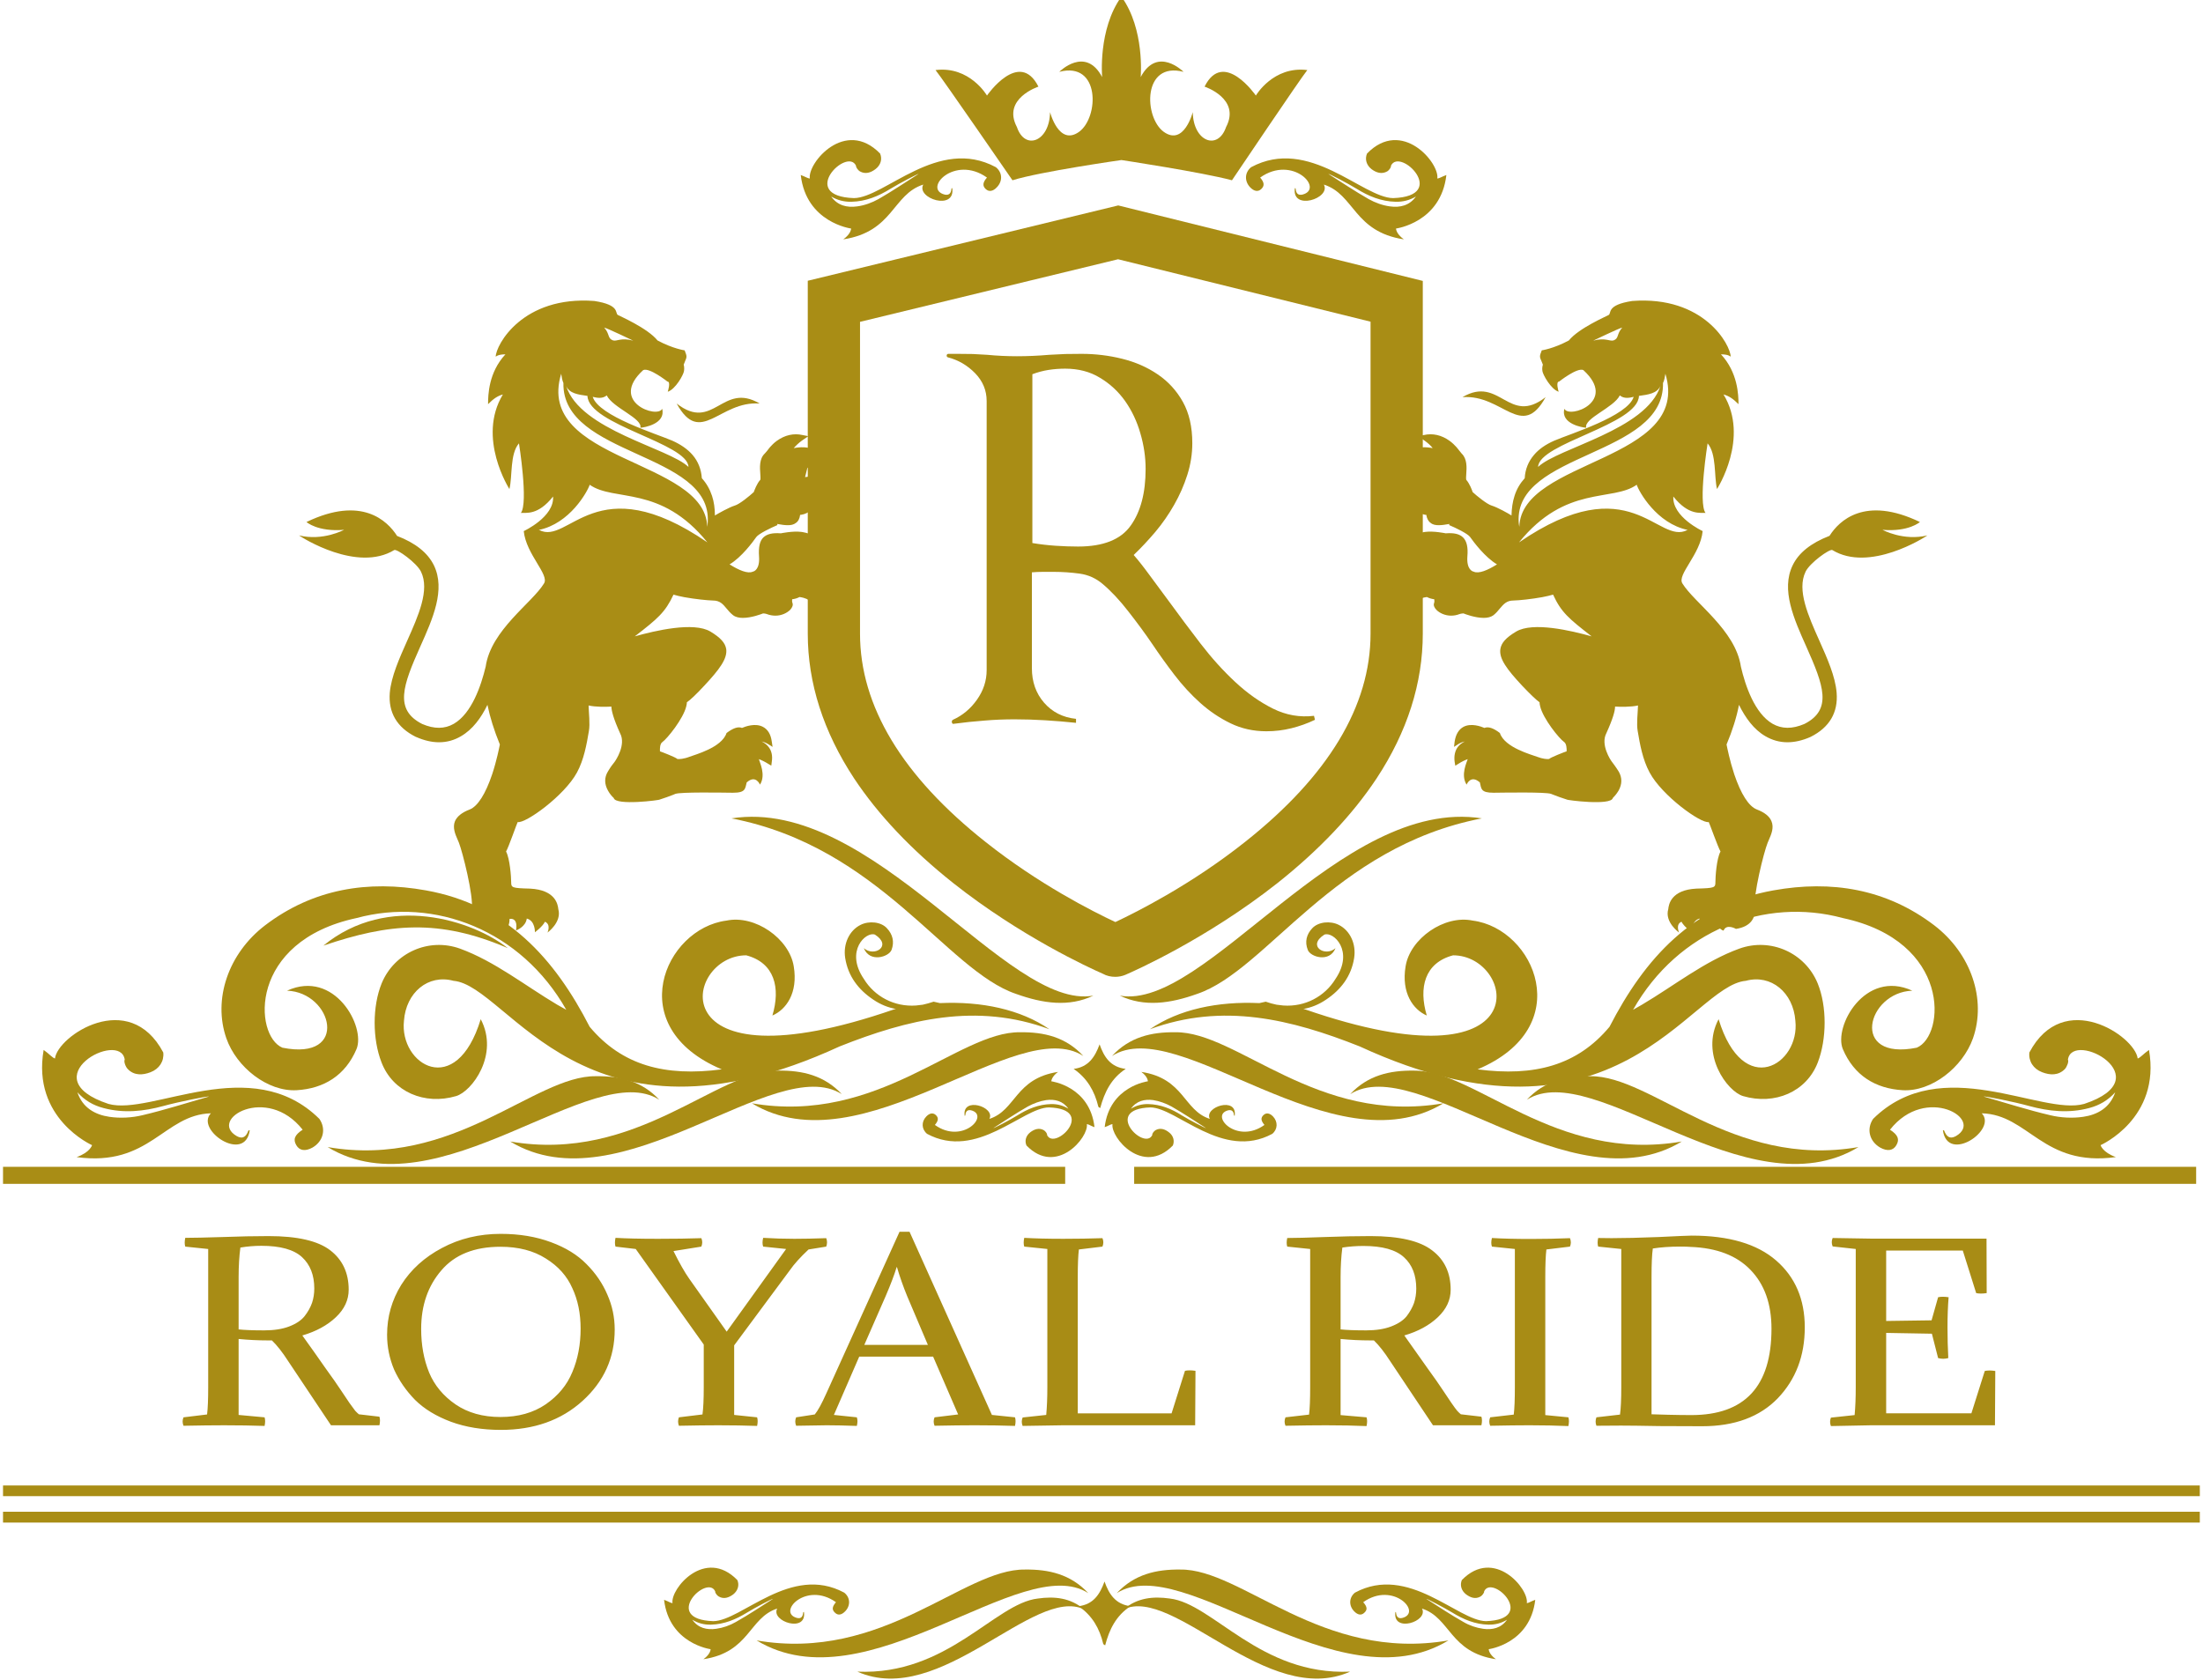 <svg version="1.2" xmlns="http://www.w3.org/2000/svg" viewBox="0 0 1383 1055" width="1383" height="1055">
	<title>vecteezy_royal-lion-heraldic-logo_14994963-ai</title>
	<style>
		.s0 { fill: #a98d15 } 
		.s1 { fill: #a88c15 } 
	</style>
	<g id="Layer 1">
		<g id="&lt;Group&gt;">
		</g>
		<g id="&lt;Group&gt;">
			<g id="&lt;Group&gt;">
				<g id="&lt;Group&gt;">
					<path id="&lt;Path&gt;" class="s0" d="m1166.7 720.3c-79.5 13.7-129.6-45-168.4-44.5-15.1-0.2-28.8 3-39.8 14.8 41.9-26.8 138.8 71.8 208.2 29.7z"/>
				</g>
				<g id="&lt;Group&gt;">
					<path id="&lt;Path&gt;" class="s0" d="m205.7 720.3c79.5 13.7 129.7-45 168.4-44.5 15.1-0.2 28.8 3 39.8 14.8-41.8-26.8-138.8 71.8-208.2 29.7z"/>
				</g>
				<g id="&lt;Group&gt;">
					<path id="&lt;Compound Path&gt;" fill-rule="evenodd" class="s0" d="m1186.5 709.4c5.1 3.3 6.1 6.1 4 9.7-2 3.5-5.7 4-10.2 1.5-6.7-3.9-8.7-11.6-4.4-18 42.8-42.3 105.5-1.8 132.5-9.4 49-16.2-7.4-46.8-10.2-27.8 0.7 1.1-0.6 4.5-1.9 5.9-4.1 4.2-9.4 3.9-14.3 2-5.5-2.1-8.6-6.9-8-12.4 21.4-40.5 66.3-10.3 68 3.8 1.9-0.7 3.3-2.7 7.1-5.4 7.5 43.1-30.4 59.8-30.4 59.8 0 0 1.2 4.5 9.6 7.5-45.9 6.3-54.6-26.7-84.2-27.5 10 10.3-21.5 31.8-24.4 10.6 0.3 0.1 0.8 0.1 0.8 0.3 1.4 3.6 3.5 5.6 7.4 3.4 18.1-10.5-18.9-32.6-41.4-4zm58.9-20.8c13.9 4 27.6 8.4 41.7 11.7 6.6 1.6 13.9 2 20.7 1 9-1.3 16.8-5.7 20.1-15.4-4.5 5-9.9 8.2-16.4 9.9-12.7 3.4-25.2 2.1-37.7-1.3-9.3-2.6-28.3-6.4-28.4-5.9z"/>
				</g>
				<g id="&lt;Group&gt;">
					<path id="&lt;Compound Path&gt;" fill-rule="evenodd" class="s0" d="m148.6 713.4c3.9 2.2 6 0.2 7.3-3.4 0.1-0.2 0.6-0.2 0.9-0.3-2.9 21.2-34.5-0.3-24.4-10.6-29.6 0.8-38.3 33.8-84.3 27.5 8.5-3 9.7-7.5 9.7-7.5 0 0-37.9-16.7-30.4-59.8 3.8 2.7 5.2 4.7 7.1 5.4 1.6-14.1 46.5-44.3 68-3.8 0.6 5.5-2.5 10.3-8 12.4-4.9 1.9-10.3 2.2-14.3-2-1.4-1.4-2.6-4.8-1.9-5.9-2.8-19-59.2 11.6-10.2 27.8 27 7.6 89.7-32.9 132.4 9.4 4.4 6.4 2.4 14.1-4.3 18-4.5 2.5-8.2 2-10.2-1.5-2.1-3.6-1.1-6.4 4-9.7-22.5-28.6-59.5-6.5-41.4 4zm-46-18.9c-12.4 3.4-24.9 4.7-37.6 1.3-6.6-1.7-11.9-4.9-16.4-9.9 3.2 9.7 11.1 14.1 20.1 15.4 6.7 1 14.1 0.6 20.7-1 14-3.3 27.8-7.7 41.7-11.7-0.1-0.5-19.1 3.3-28.5 5.9z"/>
				</g>
				<g id="&lt;Group&gt;">
					<g id="&lt;Group&gt;">
						<path id="&lt;Path&gt;" class="s0" d="m970.3 249.4c-15 27.3-26.9-1.9-52.2 0 23.5-13.9 29 18.1 52.2 0z"/>
					</g>
					<g id="&lt;Group&gt;">
						<path id="&lt;Path&gt;" class="s0" d="m424.8 253.4c15 27.3 26.8-1.9 52.1 0-23.5-13.9-28.9 18.1-52.1 0z"/>
					</g>
					<g id="&lt;Group&gt;">
						<g id="&lt;Group&gt;">
							<g id="&lt;Group&gt;">
								<g id="&lt;Group&gt;">
									<path id="&lt;Compound Path&gt;" fill-rule="evenodd" class="s0" d="m855.8 1006.1c2.6 2.9 2.7 4.8 0.7 6.6-1.8 1.8-4.1 1.5-6.4-0.9-3.4-3.5-3.3-8.6 0.5-11.7 33.6-18.1 64.5 17.7 82.3 17.9 32.7-1.1 3.9-29.8-1.2-18.7 0.2 0.8-1.2 2.6-2.2 3.2-3.3 1.9-6.4 0.7-9.1-1.3-3-2.3-4-5.8-2.7-9 20.3-20.8 42.3 5.6 40.8 14.5 1.2-0.1 2.5-1.1 5.3-2.1-3.2 27.6-29.2 31-29.2 31 0 0-0.1 3 4.5 6.3-29.1-4.4-28.5-26-46.4-31.8 4.3 8.1-18.7 15.5-16.7 2.1 0.1 0.1 0.4 0.2 0.4 0.4 0.2 2.4 1.2 4 3.9 3.4 12.9-3.3-5.7-23.3-24.5-9.9zm39.6-2.1c7.7 4.9 15.3 10 23.3 14.5 3.7 2.2 8.1 3.7 12.4 4.3 5.7 0.8 11.3-0.4 15-5.7-3.6 2.2-7.5 3.2-11.7 3.1-8.4-0.2-15.7-3.3-22.7-7.6-5.3-3.2-16.2-8.9-16.3-8.6z"/>
								</g>
								<g id="&lt;Group&gt;">
									<path id="&lt;Compound Path&gt;" fill-rule="evenodd" class="s0" d="m500.4 1016c2.7 0.6 3.6-1 3.8-3.4 0-0.2 0.3-0.3 0.5-0.4 2 13.4-21 6-16.8-2.1-17.8 5.8-17.2 27.4-46.3 31.8 4.6-3.3 4.5-6.3 4.5-6.3 0 0-26-3.4-29.2-31 2.8 1 4 2 5.3 2.1-1.5-8.9 20.4-35.3 40.7-14.5 1.4 3.2 0.3 6.7-2.6 9-2.7 2-5.9 3.2-9.1 1.3-1.1-0.6-2.4-2.4-2.2-3.2-5.1-11.1-34 17.6-1.2 18.7 17.8-0.2 48.7-36 82.2-17.9 3.9 3.1 4 8.2 0.6 11.7-2.3 2.4-4.6 2.7-6.4 0.9-2-1.8-1.9-3.7 0.6-6.6-18.8-13.4-37.3 6.6-24.4 9.9zm-31.4-3.4c-7 4.3-14.3 7.4-22.7 7.6-4.3 0.1-8.1-0.9-11.7-3.1 3.7 5.3 9.2 6.5 15 5.7 4.3-0.6 8.6-2.1 12.4-4.3 8-4.5 15.6-9.6 23.3-14.5-0.2-0.3-11.1 5.4-16.3 8.6z"/>
								</g>
								<g id="&lt;Group&gt;">
									<path id="&lt;Path&gt;" class="s0" d="m475 1030.1c79.5 13.7 129.7-45 168.4-44.5 15.1-0.2 28.8 3 39.8 14.8-41.8-26.8-138.8 71.8-208.2 29.7z"/>
								</g>
								<g id="&lt;Group&gt;">
									<path id="&lt;Path&gt;" class="s0" d="m909.3 1030.1c-79.5 13.7-129.6-45-168.3-44.5-15.1-0.2-28.9 3-39.9 14.8 41.9-26.8 138.8 71.8 208.2 29.7z"/>
								</g>
								<g id="&lt;Group&gt;">
									<path id="&lt;Path&gt;" class="s0" d="m709.7 1008.6c-9.1 6-13.3 14.6-15.9 24.6-0.4-0.3-1.1-0.6-1.2-0.9-2.3-9.7-6.9-17.8-15.5-23.7 9.3-1.1 13.4-7.5 16.3-15.5 2.8 8 6.9 14.3 16.3 15.5z"/>
								</g>
							</g>
							<g id="&lt;Group&gt;">
								<g id="&lt;Group&gt;">
									<path id="&lt;Path&gt;" class="s0" d="m1381 932.8v6.7h-1379.1v-6.7z"/>
								</g>
								<g id="&lt;Group&gt;">
									<path id="&lt;Path&gt;" class="s0" d="m1381 949.3v6.8h-1379.1v-6.8z"/>
								</g>
							</g>
							<g id="&lt;Group&gt;">
								<g id="&lt;Group&gt;">
									<g id="&lt;Group&gt;">
										<g id="&lt;Group&gt;">
											<path id="&lt;Path&gt;" class="s0" d="m590.1 629.9c-1.3-0.3-2.7-0.6-4-0.9-2.3 0.8-4.6 1.4-6.8 1.9q-2.1 0.2-4.2 0.5c-13.7 1-26.1-5.7-32.8-16.7-12-17.6 1.4-30 7-27.8 11.1 7.1-0.5 14.3-7 8.5 3.7 9.3 15.7 5.5 17.4 1.1 1.9-5.1 0.7-9.8-2.9-13.6-3.7-4.1-11.3-4.8-16.6-2.1-7 3.5-11 11.9-9.6 20.8 1.8 11.4 8.3 19.9 17.6 26.1 4.7 3.2 9.4 5 14.3 5.9q-0.6 0.1-1.1 0.2c-149.4 51.7-132.2-34-92.9-33.9 17.8 4.7 21.6 20.4 16.4 37.8 8.6-3.7 16.2-14.1 13.4-30.9-2.8-17.4-24.3-32.5-42.3-28.7-38.7 5-65.9 66.9-2.9 93.4-35.7 4.7-62.6-2.5-82.9-26.7-22-42.9-52.2-76.7-102.9-85.7-36.2-6.5-70.7-1-100.8 21.9-23.3 17.8-32.9 46.6-24.4 71 6.4 18.3 26 33.6 44.1 32.6 17.2-1 30.6-9.3 37.6-25.8 5.9-14.1-13.8-50.3-43.6-36.7 28.5 1 39.5 44.3-2.9 35.8-17.9-7.5-21.6-66.8 46.5-81.4 49-13.3 103.3 7.5 131.7 57.6q-2.8-1.6-5.7-3.2c-20.2-12-39.3-27.3-61-35.2-19.7-7.1-41.3 2.6-49.2 21.8-5.9 14.5-5.8 35-0.1 49.6 7.1 18.6 27.1 27 46.8 21.2 10-2.9 27.2-26.1 15.5-48.3-15.5 50.8-51.2 28.4-48.2 1 1.3-17.8 15.2-29.4 31.1-25.1 34.9 3 81.6 115.3 242.4 41.2 42.8-17 85.9-27.7 131.7-10.8-18.2-12.5-42.7-17.6-68.7-16.4z"/>
										</g>
										<g id="&lt;Group&gt;">
											<path id="&lt;Path&gt;" class="s0" d="m790.6 629.9c1.3-0.3 2.6-0.6 4-0.9 2.2 0.8 4.5 1.4 6.8 1.9q2.1 0.2 4.2 0.5c13.7 1 26.1-5.7 32.8-16.7 11.9-17.6-1.4-30-7-27.8-11.1 7.1 0.5 14.3 7 8.5-3.7 9.3-15.8 5.5-17.4 1.1-2-5.1-0.8-9.8 2.8-13.6 3.8-4.1 11.4-4.8 16.7-2.1 7 3.5 11 11.9 9.6 20.8-1.8 11.4-8.3 19.9-17.6 26.1-4.7 3.2-9.4 5-14.3 5.9q0.5 0.1 1 0.2c149.4 51.7 132.3-34 93-33.9-17.9 4.7-21.7 20.4-16.5 37.8-8.5-3.7-16.1-14.1-13.3-30.9 2.8-17.4 24.3-32.5 42.2-28.7 38.8 5 65.9 66.9 3 93.4 35.7 4.7 62.6-2.5 82.8-26.7 22.1-42.9 52.3-76.7 103-85.7 36.2-6.5 70.7-1 100.8 21.9 23.3 17.8 32.9 46.6 24.4 71-6.5 18.3-26 33.6-44.1 32.6-17.2-1-30.6-9.3-37.6-25.8-5.9-14.1 13.8-50.3 43.6-36.7-28.5 1-39.5 44.3 2.8 35.8 18-7.5 21.7-66.8-46.4-81.4-49-13.3-103.3 7.5-131.7 57.6q2.8-1.6 5.6-3.2c20.3-12 39.3-27.3 61.1-35.2 19.7-7.1 41.3 2.6 49.2 21.8 5.9 14.5 5.7 35 0.1 49.6-7.1 18.6-27.1 27-46.9 21.2-9.9-2.9-27.1-26.1-15.4-48.3 15.5 50.8 51.2 28.4 48.2 1-1.3-17.8-15.3-29.4-31.1-25.1-35 3-81.6 115.3-242.4 41.2-42.8-17-85.9-27.7-131.7-10.8 18.2-12.5 42.7-17.6 68.7-16.4z"/>
										</g>
										<g id="&lt;Group&gt;">
											<path id="&lt;Path&gt;" class="s0" d="m318.8 595.4c-21.8-17.4-75.1-34.9-115.8-1.6 41.2-14 72.7-17 115.8 1.6z"/>
										</g>
									</g>
								</g>
								<g id="&lt;Group&gt;">
									<path id="&lt;Path&gt;" class="s0" d="m472 692.8c79.5 13.7 129.6-45.1 168.3-44.6 15.1-0.2 28.8 3 39.8 14.9-41.8-26.9-138.7 71.7-208.1 29.7z"/>
								</g>
								<g id="&lt;Group&gt;">
									<path id="&lt;Path&gt;" class="s0" d="m906.2 692.8c-79.5 13.7-129.6-45.1-168.3-44.6-15.1-0.2-28.8 3-39.8 14.9 41.8-26.9 138.7 71.7 208.1 29.7z"/>
								</g>
								<g id="&lt;Group&gt;">
									<path id="&lt;Path&gt;" class="s0" d="m706.7 671.2c-9.1 6-13.3 14.6-16 24.6-0.4-0.3-1.1-0.5-1.2-0.9-2.3-9.6-6.9-17.8-15.5-23.7 9.3-1.1 13.4-7.5 16.3-15.4 2.8 8 6.9 14.3 16.4 15.4z"/>
								</g>
								<g id="&lt;Group&gt;">
									<path id="&lt;Compound Path&gt;" fill-rule="evenodd" class="s0" d="m609.6 697.2c-2.6-0.5-3.4 1-3.6 3.2 0 0.1-0.3 0.2-0.4 0.3-1.9-12.4 19.5-5.6 15.5 1.9 16.7-5.3 16.1-25.4 43.1-29.5-4.2 3.1-4.2 5.9-4.2 5.9 0 0 24.2 3.1 27.1 28.8-2.6-0.9-3.7-1.9-4.8-1.9 1.3 8.2-19.1 32.8-37.9 13.4-1.3-3-0.3-6.2 2.4-8.3 2.5-1.9 5.5-3 8.5-1.3 1 0.6 2.3 2.3 2 3 4.8 10.3 31.6-16.3 1.2-17.3-16.6 0.1-45.3 33.4-76.5 16.6-3.5-2.9-3.7-7.6-0.5-10.9 2.1-2.2 4.3-2.5 6-0.9 1.8 1.7 1.7 3.5-0.6 6.2 17.4 12.5 34.7-6.2 22.7-9.2zm29.1 3.2c6.5-4.1 13.3-6.9 21.1-7.1 4-0.1 7.6 0.9 10.9 2.9-3.4-4.9-8.6-6.1-13.9-5.4-4 0.6-8 2.1-11.5 4-7.4 4.2-14.5 9-21.7 13.6 0.2 0.2 10.3-5 15.1-8z"/>
								</g>
								<g id="&lt;Group&gt;">
									<path id="&lt;Compound Path&gt;" fill-rule="evenodd" class="s0" d="m793.8 706.4c-2.3-2.7-2.4-4.5-0.6-6.2 1.7-1.6 3.9-1.3 6 0.9 3.1 3.3 3 8-0.5 10.9-31.2 16.8-60-16.5-76.5-16.6-30.4 1-3.6 27.6 1.2 17.3-0.3-0.7 1-2.4 2-3 3-1.7 6-0.6 8.4 1.3 2.8 2.1 3.7 5.3 2.5 8.3-18.9 19.4-39.2-5.2-37.9-13.4-1.1 0-2.3 1-4.9 1.9 3-25.7 27.1-28.8 27.1-28.8 0 0 0.1-2.8-4.1-5.9 27 4.1 26.4 24.2 43 29.5-3.9-7.5 17.5-14.3 15.6-1.9-0.1-0.1-0.4-0.2-0.4-0.3-0.2-2.2-1.1-3.7-3.6-3.2-12 3 5.3 21.7 22.7 9.2zm-36.7 2c-7.2-4.6-14.3-9.4-21.7-13.6-3.5-1.9-7.5-3.4-11.5-4-5.3-0.7-10.5 0.5-13.9 5.4 3.3-2 6.9-3 10.9-2.9 7.7 0.2 14.6 3 21 7.1 4.9 3 15 8.2 15.2 8z"/>
								</g>
								<g id="&lt;Group&gt;">
									<g id="&lt;Group&gt;">
										<g id="&lt;Group&gt;">
											<path id="&lt;Compound Path&gt;" fill-rule="evenodd" class="s0" d="m700.1 613.4c-2.7 0-5.4-0.6-7.7-1.9-8.7-3.8-51.8-23.6-94-57-26.2-20.8-47.1-42.9-62.2-65.7-19.3-29.3-29.1-59.9-29.1-90.9v-221.6l194.9-47.3 191.2 47.4v221.5c0 31-9.7 61.6-29 90.9-15.1 22.8-36 44.9-62.2 65.7-44.6 35.2-90.1 55.3-95.2 57.5l-0.2 0.1q-3.1 1.3-6.5 1.3zm-160.2-411.3v195.8c0 45.4 26.5 89.4 78.8 130.8 33.5 26.6 67.4 43.7 81.5 50.3 14-6.6 47.9-23.7 81.4-50.3 52.3-41.4 78.8-85.4 78.8-130.8v-195.9l-158.5-39.2z"/>
										</g>
									</g>
									<g id="&lt;Group&gt;">
										<path id="&lt;Compound Path&gt;" fill-rule="evenodd" class="s0" d="m791.1 111.5c2.7 3.1 2.8 5.2 0.7 7.2-2 1.9-4.5 1.5-7-1.1-3.6-3.8-3.5-9.2 0.6-12.6 36.4-19.6 69.9 19.2 89.2 19.4 35.4-1.2 4.2-32.3-1.4-20.3 0.3 0.8-1.2 2.9-2.3 3.5-3.5 2-7 0.8-9.9-1.4-3.2-2.5-4.3-6.3-2.8-9.8 21.9-22.5 45.7 6.1 44.1 15.7 1.4-0.1 2.7-1.1 5.7-2.2-3.4 29.9-31.6 33.6-31.6 33.6 0 0-0.1 3.2 4.9 6.8-31.5-4.8-30.9-28.2-50.2-34.4 4.6 8.7-20.4 16.7-18.2 2.2 0.2 0.1 0.5 0.2 0.5 0.4 0.2 2.6 1.2 4.3 4.2 3.7 14-3.5-6.1-25.2-26.5-10.7zm42.8-2.3c8.4 5.3 16.7 10.9 25.3 15.8 4.1 2.3 8.8 4 13.4 4.6 6.2 0.9 12.3-0.5 16.3-6.2-3.9 2.3-8.1 3.4-12.7 3.3-9.1-0.2-17.1-3.5-24.6-8.2-5.7-3.5-17.5-9.6-17.7-9.3z"/>
									</g>
									<g id="&lt;Group&gt;">
										<path id="&lt;Compound Path&gt;" fill-rule="evenodd" class="s0" d="m593.1 122.2c2.9 0.6 4-1.1 4.2-3.7 0-0.2 0.3-0.3 0.5-0.4 2.1 14.5-22.8 6.5-18.2-2.2-19.4 6.2-18.7 29.6-50.2 34.4 5-3.6 4.9-6.8 4.9-6.8 0 0-28.2-3.7-31.6-33.6 3 1.1 4.3 2.1 5.7 2.2-1.6-9.6 22.1-38.2 44.1-15.7 1.5 3.5 0.4 7.3-2.9 9.8-2.9 2.2-6.3 3.4-9.8 1.4-1.1-0.6-2.6-2.7-2.4-3.5-5.5-12-36.8 19.1-1.3 20.3 19.3-0.2 52.8-39 89.1-19.4 4.2 3.4 4.3 8.8 0.6 12.6-2.4 2.6-5 3-7 1.1-2.1-2-1.9-4.1 0.8-7.2-20.4-14.5-40.5 7.2-26.5 10.7zm-34-3.7c-7.6 4.7-15.5 8-24.6 8.2-4.6 0.1-8.8-1-12.7-3.3 4 5.7 10 7.1 16.3 6.2 4.6-0.6 9.3-2.3 13.4-4.6 8.6-4.9 16.8-10.5 25.2-15.8-0.1-0.3-11.9 5.8-17.6 9.3z"/>
									</g>
									<g id="&lt;Group&gt;">
										<path id="&lt;Path&gt;" class="s0" d="m788.4 60c0 0-20.3-29.4-32.2-5.6 0 0 22.9 7.5 13.5 25.4-5.1 14.9-20.6 9.2-20.9-9.4 0 0-5.5 21.5-18.2 12.4-12.6-9.1-13.4-44.4 12.4-37.7 0 0-16.4-16.5-26.9 3.3 0 0 2.7-30.1-12.1-50.5-14.8 20.4-12.1 50.5-12.1 50.5-10.5-19.8-26.9-3.3-26.9-3.3 25.8-6.7 25 28.6 12.4 37.7-12.7 9.1-18.2-12.4-18.2-12.4-0.3 18.6-15.8 24.3-20.8 9.4-9.5-17.9 13.5-25.4 13.5-25.4-12-23.8-32.3 5.6-32.3 5.6 0 0-10.8-18.7-32.3-16 3.9 4.7 48.3 69.2 48.3 69.2 17.7-5.5 68.4-12.7 68.4-12.7 0 0 50.3 7.6 69.4 12.7 0 0 43.4-64.5 47.3-69.2-21.4-2.7-32.3 16-32.3 16z"/>
									</g>
									<g id="&lt;Group&gt;">
										<path id="&lt;Compound Path&gt;" fill-rule="evenodd" class="s0" d="m810.7 457.3q-7.6 1.9-15.7 1.9-12.2 0-22.5-5-10.3-5-19-12.8-8.7-7.8-16.2-17.6-7.5-9.8-14-19.5-6.6-9.7-14.9-20.3-8.2-10.6-16.3-17.4-6.3-5.3-14.4-6.4-8.1-1.1-16.2-1.1-3.4 0-6.8 0-3.5 0-6.9 0.3v60.2q0 12.8 7.6 21.6 7.7 8.9 20.1 10.2v2.5q-9.6-1-19.3-1.6-9.7-0.6-19.3-0.6-9.7 0-19 0.8-9.4 0.7-19.1 2-0.9 0.3-1.2-0.8-0.3-1.1 0.6-1.7 9.1-4.1 15.1-12.6 6.1-8.6 6.1-18.6v-169q0-10-7.3-17.5-7.3-7.4-17-9.9-0.9-0.3-0.8-1.3 0.2-0.9 1.1-0.9h5.9q4.7 0 9.4 0.1 4.7 0.2 9 0.5 9.4 0.9 18.7 0.9 10 0 20.3-0.9 5.3-0.3 10.1-0.5 4.9-0.1 10.2-0.1 13.1 0 25.5 3.1 12.5 3.1 22.3 9.8 9.9 6.7 15.8 17.3 5.9 10.6 5.9 25.9 0 10-3.1 19.8-3.1 9.8-8.3 18.9-5.1 9-11.8 17-6.7 7.9-13.6 14.5 4.4 5 10.3 13.1 5.9 8.1 12.2 16.5 9.3 12.8 19.6 26.2 10.3 13.4 21.7 24 11.4 10.6 23.7 16.7 12.3 6.1 25.7 4.5l0.6 2.5q-7.1 3.4-14.8 5.3zm-94.8-185.2q-3.2-11.2-9.6-20.3-6.4-9-15.8-14.6-9.3-5.7-21.8-5.7-5.3 0-10.5 0.8-5.1 0.8-10.1 2.7v106q7.2 1.2 14.5 1.7 7.3 0.5 14.2 0.5 23.7 0 33-13.1 9.4-13.1 9.4-35.6 0-11.2-3.3-22.4z"/>
									</g>
								</g>
								<g id="&lt;Group&gt;">
									<path id="&lt;Path&gt;" class="s0" d="m930.3 513.9c-93.1 17.9-135 95.4-178.7 110.2-17 6.1-33.3 8.4-48.6 1.1 53.8 9.8 138.5-125.2 227.3-111.3z"/>
								</g>
								<g id="&lt;Group&gt;">
									<path id="&lt;Path&gt;" class="s0" d="m459.2 513.9c93 17.9 134.9 95.4 178.6 110.2 17 6.1 33.3 8.4 48.6 1.1-53.8 9.8-138.5-125.2-227.2-111.3z"/>
								</g>
							</g>
							<g id="&lt;Group&gt;">
								<g id="&lt;Group&gt;">
									<g id="&lt;Group&gt;">
										<path id="&lt;Path&gt;" class="s0" d="m1378.7 743.4h-666.7v-10.7h666.7z"/>
									</g>
								</g>
								<g id="&lt;Group&gt;">
									<g id="&lt;Group&gt;">
										<path id="&lt;Path&gt;" class="s0" d="m668.7 743.4h-666.8v-10.7h666.8z"/>
									</g>
								</g>
							</g>
							<g id="&lt;Group&gt;">
								<g id="&lt;Group&gt;">
									<path id="&lt;Path&gt;" class="s0" d="m871.4 377c-2.3 1.6-5.3 4.2-6.1 7.7q-0.8 4 2.4 8.3c1.2-1.4 3.4-3.2 7.2-4.3-2.9-3.3-3.7-7.9-3.5-11.7z"/>
								</g>
								<g id="&lt;Group&gt;">
									<path id="&lt;Path&gt;" class="s0" d="m878.6 353.4q-0.6 0-1.1 0.1c-0.2 0-13.8 1.9-15.6 10.5 3.5-0.1 10.3 0.4 13.1 6.1 1.3-0.9 2.9-1.4 4.5-1.7 0.9-1 3.1-4 2.9-7.7-0.1-2.6-1.3-5-3.8-7.3z"/>
								</g>
								<g id="&lt;Group&gt;">
									<path id="&lt;Path&gt;" class="s0" d="m889.7 356.2q-2.7-2.3-6.8-2.8 2.5 3.4 2.7 7.3c0.1 3.1-1 5.7-2.1 7.6 0.2 0-0.5 0.8-0.5 0.8 1.1-0.4 3.2-0.7 4.4-0.8 0.4-0.8 0.9-3-0.6-6.9 0 0 4.3 5.6 3.8 7.3 1.8 0.5 3.1 1.5 3.8 2.9-0.4-1.3-0.7-3-0.7-5.3 0-4.2-1.4-7.8-4-10.1z"/>
								</g>
								<g id="&lt;Group&gt;">
									<path id="&lt;Path&gt;" class="s0" d="m882.3 301.2c-3.2-0.8-9.1-1.5-12.2 0.8q-1.7 1.2-2.1 3.5c2.7 0.3 7.8 1.2 8.7 4.9 0.1 0.4 1.1 0.6 1.9 0.5 2.4-0.2 5.7-2 5.9-5v-0.1c0.1-0.8 0.2-2.8-0.3-4.2z"/>
								</g>
								<g id="&lt;Group&gt;">
									<path id="&lt;Path&gt;" class="s0" d="m875.4 319.4l-0.4-0.1c0 0-5.4-1.5-9.1 1q-2.4 1.6-3.4 5c0.8-0.1 1.6-0.2 2.5-0.2 2.2 0 4.6 0.6 6.1 2.5 0.5 0.8 2.7 0.9 4.6-0.4 1.5-1 3.5-3.3 0.9-7.6z"/>
								</g>
								<g id="&lt;Group&gt;">
									<path id="&lt;Path&gt;" class="s0" d="m880.6 292.3q0.5 0.4 1 0.8 3.3 3 4 5.4l3.8 0.1q2.3-0.3 4.2-0.1c-0.8-0.8-1.9-1.8-3.2-2.8q-4.7-3.3-9.8-3.4z"/>
								</g>
								<g id="&lt;Group&gt;">
									<path id="&lt;Compound Path&gt;" fill-rule="evenodd" class="s0" d="m1133.5 359c-5.6 11.5 1.7 27.7 8.7 43.4 4.9 11 10 22.4 10.8 32.6 1 12.4-4.5 21.8-16.3 27.7l-0.2 0.1q-7.5 3.3-14.4 3.3-7.3 0-13.8-3.8c-7.3-4.2-12.6-11.6-16.6-19.7-1.5 7.8-4.1 16.1-7.8 24.9 0.4 2 2 10.1 4.8 18.6 4.2 12.5 9.1 20.2 14.2 22.2 5 1.9 8 4.4 9.2 7.4 1.7 4-0.1 8.2-1.6 11.6q-0.5 1-0.8 1.9c-2.4 5.9-9.2 33.1-8.1 41.6 0.1 0.5 0.5 4.1-1.9 7.4-2 2.7-5.3 4.4-9.9 5.1 0 0-6-3.5-7.8 1.1-4.1-1.4-4.1-5.8-4.1-7.4-5.9-0.7-4 7.3-4 7.3-0.3-0.1-6.1-2.2-6.9-7.5-5.3 1.4-5 8.6-5 8.6 0 0-4.8-3.5-6.4-6.6-3.9 1.7-1.5 6.8-1.5 6.8 0 0-9.2-6.5-6.8-14.7 0.3-2.9 1.7-12.1 17.7-12.9 11.5-0.3 11.9-0.6 11.9-4.1 0-3.2 0.7-14.7 3.2-19.2-1.6-2.7-7-18-7.4-18.5-4.8 1.1-29.3-16.5-37.1-31.1-4.4-8.1-6.1-17.8-7.5-26.1-0.8-4.5 0.1-11.5 0.2-16-4.3 1-11 0.9-14.4 0.7 0 2.6-1.2 7.3-5.5 16.8-3.7 7.1 2.6 16.8 3.7 18.1 0.8 1.1 2.1 2.7 4.1 5.9 2.2 3.8 2.2 7.9-0.1 12-1.3 2.2-2.9 3.9-3.6 4.6-1.1 5-29.2 1.3-28.8 1-3.2-1-6.2-2.1-8.2-2.9-0.7-0.3-1.3-0.5-1.8-0.7-3.4-1.2-28-0.8-36.1-0.7-8.1 0-7.6-2.5-8.6-6.6q-0.1 0-0.1 0c-5.7-4.9-8.2 1.5-8.2 1.5-3.9-6.1 0.2-14.2 0.7-16-1.7 0.6-4 1.7-5.8 2.9l-2 1.2-0.4-2.4c-0.5-3.8 0.2-7.1 2.2-9.6 1.2-1.5 2.8-2.5 4.2-3.2-2.1 0.4-4 1.6-4 1.6l-2.8 1.8 0.4-3.3c0.7-4.6 2.6-7.7 5.6-9.3 4.8-2.5 11-0.2 13.1 0.7 2.4-1 5.7 0.1 9.7 3.2 3 9.2 20 13.6 23.3 14.9 3.6 1.4 6.6 1.6 7.6 1.4 0.7-0.9 9.9-4.5 11-4.8 0.1-1.8-0.1-4.8-1.5-5.8-3.2-2.2-13.2-14.6-15.1-22.4-0.3-1.2-0.4-2-0.4-2.6-2.1-1.5-5.8-5-11-10.5-9.5-10.2-14.5-16.9-13.6-22.9 0.6-3.9 3.5-7.2 9.9-11 10.5-6.3 34.6-0.6 47.4 3-14.4-11.2-19.1-15.1-24.2-26.2-1.8 0.5-4.1 1.1-6.9 1.6-6.6 1.2-14.2 2-18 2.1-4.2 0-6.1 2.2-8.5 5-1.1 1.4-2.4 2.9-4 4.2-1.6 1.2-3.8 1.7-6.1 1.7-5.5 0-11.8-2.4-12.7-2.8 0 0-1.4 0-2.5 0.4-1.8 0.7-3.6 1-5.3 1-3.8 0-7.2-1.6-9.2-3.6-1.5-1.5-2-3.1-1.5-4.3 0.3-0.8 0.2-1.7 0.1-2.4q-2.5-0.3-4.6-1.4c-7 0.9-8.8 4.9-8.8 4.9l-0.9 2.4-1.7-1.9c-3.8-4.3-5.3-8.5-4.4-12.7 1.4-6.4 8.2-10.3 10.2-11.3 0.1-0.3-0.1-0.6-0.1-0.6-2.2-6.2-11.9-4.9-12-4.9l-1.8 0.3v-1.9c0.1-5.3 3.4-9.7 9.5-12.6 4.4-2 8.8-2.6 9-2.6 5.2-0.7 12.8 0.9 12.8 0.9 5.2-0.4 8.7 0.4 10.9 2.6 2.3 2.3 3.2 6.1 2.7 11.9-0.6 8.3 3.3 9.4 3.7 9.5h0.2l0.1 0.1c3.2 1.4 8.7-0.9 14.6-4.6-7.5-4.4-14.8-14.2-16.9-17.2-1.5-2.1-8.9-5.7-13.2-7.5l0.3-0.7q-0.3 0-0.6 0.1c-2.2 0.4-4.3 0.7-6.2 0.7-1.9 0-3.7-0.3-5-1.4-1.5-1-2.4-2.7-2.8-5.1q-0.2 0-0.5 0c-2.6-0.4-5-1.6-6.9-3.4-2.4-2.3-3.7-5.3-3.4-7.8-2-0.5-4.8 0-5.8 0.4l-2.4 0.7 0.3-2.4c0.5-4.4 2.3-7.6 5.2-9.6 3.7-2.4 8.2-2 10.4-1.6-0.5-2-1.1-4.7-1.3-5.6-1.2-1.2-4.7-1.8-7-1.8l-1.6-0.1v-1.5c0.1-3.4 1.2-5.9 3.5-7.6 3.9-2.8 10-2.3 13.5-1.6-0.4-0.6-1.1-1.4-2.2-2.4-1.9-1.7-3.9-3-3.9-3l-3.1-2.1 3.6-0.7c5.6-1.3 11.2 0 16.2 3.6 3.7 2.7 5.8 5.8 5.9 5.9 0 0 1.1 1.4 1.7 2.1 3.5 3.3 3.2 8.8 2.9 12.8-0.1 1.4-0.2 3.2 0 3.7 2.1 2.4 3.6 6.4 4 7.7 2.6 2.4 9.1 7.7 12 8.5 3.6 1.1 10.2 4.8 12.4 6.2 0.1-4.5 0.7-8.6 1.9-12.3 1.3-4.2 3.5-7.9 6.4-11.1 0.3-5.6 2.3-10.5 5.8-14.6 3-3.6 7.3-6.6 12.8-9 9.7-4.2 46.2-15.4 49.8-27.5-2.5 0.6-6 1.4-8.7-0.9-3.9 7.8-22.7 14.4-21.1 20.3-2.3-0.1-16.2-2.4-13.7-11.9 2.9 6.4 33.7-4.4 11.9-24.3-3.8-1.8-15.2 7.2-15.2 7.2-2.3 0-0.3 6.4-0.3 6.4-4.9-1.6-9.9-10.7-10.2-13-0.3-1.8 0.1-3.4 0.3-4q-0.5-1.2-0.8-2c-1.2-2.8-1.5-3.1 0.1-7 0 0 7.3-1 17-6.2 6.3-7.8 23.9-15.3 25-16 1.9-1.1-1.6-6.3 14.8-8.8 45-3.4 61.7 27.6 61.8 35 0 0-1.2-1.5-6.1-1.5 10.6 11.4 11 25.5 11 31.3-3.4-3.4-5.9-5.1-9.4-6.1 16.6 27.3-4.1 59.4-4.1 59.4-1.9-8.1-0.2-22-5.9-28.7 0 0-6 37.5-1.3 43.7-3.1-0.3-10.6 1.8-20.2-10.3-0.8 12.8 18.4 21.7 18.4 21.7-1.4 14.7-16.3 27.4-12.7 32.9 7.5 12.2 33.3 29.2 36.7 52.2 2.8 12.1 8.7 29.4 19.9 35.9 5.8 3.3 12.3 3.4 20 0.1 17.7-9 12-24.3 1.2-48.5-7.9-17.6-16-35.8-8.6-51.1 3.8-7.9 11.5-14 23.1-18.5q0.1 0 0.1-0.1c5.9-9.3 22-25.3 56.7-8.6 0 0-7 6.3-23.5 4.9 0 0 13.1 7.2 28.2 3.5-1.9 1.4-36.5 23.4-59.7 9.2-1.6-0.9-14.1 8-16.8 13.6zm-115.1-153.3c-2.2 0.5-18.2 8.2-18.2 8.2 7.8-2.1 10.5 0.7 12.9-0.2 3.3-1.3 1.7-3.9 5.3-8zm-65 122.2c0 0.7 0.2 1.7 0.4 2.9 1.2-42.7 108.4-40.7 91.7-96.1-0.3 1.8-0.6 4.1-1.5 5.8 1 46.3-93.3 43.2-90.6 87.4zm12.2-34.7c12.3-11.9 68-23.1 76.8-50.9-2.1 4.8-7.7 5.5-13.5 6.3-0.5 18.2-62.9 29.7-63.3 44.6zm93.7 39.6h0.4c-19.7-3.9-30.9-24.3-32.2-28.4-15.3 10.9-44.5-0.2-73.9 36.2 70.1-48.1 87.1 2.1 105.7-7.8z"/>
								</g>
								<g id="&lt;Group&gt;">
									<path id="&lt;Compound Path&gt;" fill-rule="evenodd" class="s0" d="m247.5 345.4c-23.3 14.2-57.9-7.8-59.8-9.2 15.1 3.7 28.3-3.5 28.3-3.5-16.6 1.4-23.6-4.9-23.6-4.9 34.7-16.7 50.8-0.7 56.8 8.6q0 0.1 0 0.1c11.7 4.5 19.3 10.6 23.2 18.5 7.4 15.3-0.7 33.5-8.6 51.1-10.8 24.2-16.5 39.5 1.2 48.5 7.6 3.3 14.2 3.2 19.9-0.1 11.2-6.5 17.1-23.8 20-35.9 3.3-23 29.2-40 36.6-52.2 3.6-5.5-11.2-18.2-12.7-32.9 0 0 19.3-8.9 18.4-21.7-9.6 12.1-17 10-20.2 10.3 4.8-6.2-1.2-43.7-1.2-43.7-5.8 6.7-4 20.6-6 28.7 0 0-20.6-32.1-4.1-59.4-3.5 1-5.9 2.7-9.3 6.1 0-5.8 0.3-19.9 10.9-31.3-4.8 0-6.1 1.5-6.1 1.5 0.1-7.4 16.9-38.4 61.9-35 16.4 2.5 12.8 7.7 14.8 8.8 1 0.6 18.6 8.2 24.9 16 9.7 5.2 17 6.2 17 6.2 1.6 3.9 1.4 4.2 0.2 7q-0.4 0.8-0.8 2c0.2 0.6 0.5 2.2 0.2 4-0.3 2.3-5.3 11.4-10.2 13 0 0 2.1-6.4-0.2-6.4 0 0-11.4-9-15.2-7.2-21.8 19.9 9 30.7 11.9 24.3 2.4 9.5-11.4 11.8-13.7 11.9 1.5-5.9-17.3-12.5-21.1-20.3-2.8 2.3-6.2 1.5-8.8 0.9 3.7 12.1 40.2 23.3 49.9 27.5 5.4 2.4 9.7 5.4 12.8 9 3.5 4.1 5.4 9 5.8 14.6 2.9 3.2 5 6.9 6.4 11.1q1.8 5.5 1.8 12.3c2.3-1.4 8.9-5.1 12.4-6.2 3-0.8 9.4-6.1 12-8.5 0.5-1.3 1.9-5.3 4.1-7.7 0.2-0.5 0.1-2.3 0-3.7-0.3-4-0.7-9.5 2.8-12.8 0.7-0.7 1.8-2.1 1.8-2.1 0.1-0.1 2.1-3.2 5.8-5.9 5-3.6 10.6-4.9 16.2-3.6l3.6 0.7-3.1 2.1c0 0-2 1.3-3.8 3-1.1 1-1.8 1.8-2.3 2.4 3.6-0.7 9.6-1.2 13.5 1.6 2.3 1.7 3.5 4.2 3.6 7.6v1.5l-1.6 0.1c-2.4 0-5.9 0.6-7 1.8-0.2 0.9-0.9 3.6-1.4 5.6 2.2-0.4 6.8-0.8 10.5 1.6 2.9 2 4.6 5.2 5.1 9.6l0.3 2.4-2.3-0.7c-1.1-0.4-3.8-0.9-5.8-0.4 0.2 2.5-1.1 5.5-3.5 7.8-1.9 1.8-4.2 3-6.9 3.4q-0.2 0-0.5 0c-0.3 2.4-1.2 4.1-2.7 5.1-1.4 1.1-3.1 1.4-5 1.4-1.9 0-4-0.3-6.2-0.7q-0.3-0.1-0.6-0.1l0.3 0.7c-4.3 1.8-11.7 5.4-13.3 7.5-2.1 3-9.3 12.8-16.8 17.2 5.9 3.7 11.4 6 14.5 4.6l0.2-0.1h0.2c0.3-0.1 4.2-1.2 3.6-9.5-0.4-5.8 0.4-9.6 2.7-11.9 2.3-2.2 5.7-3 11-2.6 0 0 7.6-1.6 12.8-0.9 0.2 0 4.5 0.6 8.9 2.6 6.2 2.9 9.4 7.3 9.5 12.6l0.1 1.9-1.9-0.3c-0.1 0-9.7-1.3-12 4.9 0 0-0.2 0.3 0 0.6 2 1 8.8 4.9 10.2 11.3 0.9 4.2-0.6 8.4-4.4 12.7l-1.7 1.9-1-2.4c0 0-1.7-4-8.8-4.9q-2 1.1-4.6 1.4c-0.1 0.7-0.1 1.6 0.2 2.4 0.5 1.2-0.1 2.8-1.5 4.3-2.1 2-5.4 3.6-9.2 3.6-1.7 0-3.6-0.3-5.4-1-1-0.4-2.4-0.4-2.4-0.4-1 0.4-7.2 2.8-12.7 2.8-2.3 0-4.6-0.5-6.1-1.7-1.7-1.3-2.9-2.8-4.1-4.2-2.3-2.8-4.2-5-8.5-5-3.7-0.1-11.3-0.9-18-2.1-2.8-0.5-5-1.1-6.8-1.6-5.2 11.1-9.8 15-24.3 26.2 12.8-3.6 37-9.3 47.5-3 6.3 3.8 9.3 7.1 9.9 11 0.8 6-4.2 12.7-13.7 22.9-5.1 5.5-8.8 9-11 10.5 0 0.6-0.1 1.4-0.4 2.6-1.9 7.8-11.9 20.2-15 22.4-1.5 1-1.6 4-1.5 5.8 1 0.3 10.3 3.9 10.9 4.8 1 0.2 4.1 0 7.7-1.4 3.3-1.3 20.2-5.7 23.2-14.9 4.1-3.1 7.3-4.2 9.7-3.2 2.1-0.9 8.3-3.2 13.1-0.7 3.1 1.6 5 4.7 5.6 9.3l0.5 3.3-2.9-1.8c0 0-1.9-1.2-4-1.6 1.5 0.7 3 1.7 4.2 3.2 2.1 2.5 2.8 5.8 2.2 9.6l-0.3 2.4-2-1.2c-1.9-1.2-4.1-2.3-5.8-2.9 0.4 1.8 4.6 9.9 0.7 16 0 0-2.6-6.4-8.2-1.5q-0.1 0-0.1 0c-1.1 4.1-0.6 6.6-8.7 6.6-8-0.1-32.6-0.5-36.1 0.7-0.4 0.2-1 0.4-1.7 0.7-2.1 0.8-5 1.9-8.2 2.9 0.4 0.3-27.7 4-28.8-1-0.8-0.7-2.4-2.4-3.6-4.6-2.3-4.1-2.4-8.2-0.1-12 1.9-3.2 3.2-4.8 4.1-5.9 1-1.3 7.4-11 3.6-18.1-4.3-9.5-5.4-14.2-5.5-16.8-3.3 0.2-10 0.3-14.3-0.7 0.1 4.5 1 11.5 0.2 16-1.4 8.3-3.1 18-7.5 26.1-7.9 14.6-32.4 32.2-37.2 31.1-0.4 0.5-5.7 15.8-7.3 18.5 2.4 4.5 3.2 16 3.2 19.2 0 3.5 0.4 3.8 11.8 4.1 16.1 0.8 17.5 10 17.8 12.9 2.3 8.2-6.8 14.7-6.8 14.7 0 0 2.4-5.1-1.6-6.8-1.5 3.1-6.3 6.6-6.3 6.6 0 0 0.3-7.2-5.1-8.6-0.7 5.3-6.6 7.4-6.8 7.5 0 0 1.9-8-4-7.3-0.1 1.6 0 6-4.2 7.4-1.7-4.6-7.8-1.1-7.8-1.1-4.5-0.7-7.8-2.4-9.8-5.1-2.5-3.3-2-6.9-1.9-7.4 1.1-8.5-5.8-35.7-8.1-41.6q-0.4-0.9-0.8-1.9c-1.5-3.4-3.3-7.6-1.7-11.6 1.3-3 4.3-5.5 9.3-7.4 5-2 9.9-9.7 14.1-22.2 2.8-8.5 4.4-16.6 4.8-18.6-3.6-8.8-6.2-17.1-7.8-24.9-3.9 8.1-9.3 15.5-16.6 19.7q-6.4 3.8-13.8 3.8-6.8 0-14.3-3.3l-0.3-0.1c-11.8-5.9-17.3-15.3-16.3-27.7 0.9-10.2 6-21.6 10.9-32.6 7-15.7 14.3-31.9 8.7-43.4-2.7-5.6-15.2-14.5-16.8-13.6zm137.2-131.7c2.4 0.9 5-1.9 12.8 0.2 0 0-16-7.7-18.2-8.2 3.6 4.1 2 6.7 5.4 8zm-31 26.8c-0.8-1.7-1.1-4-1.4-5.8-16.8 55.4 90.5 53.4 91.7 96.1 0.2-1.2 0.3-2.2 0.3-2.9 2.8-44.2-91.6-41.1-90.6-87.4zm15.1 8.1c-5.8-0.8-11.4-1.5-13.4-6.3 8.7 27.8 64.4 39 76.8 50.9-0.4-14.9-62.8-26.4-63.4-44.6zm75.3 92c-29.4-36.4-58.5-25.3-73.9-36.2-1.3 4.1-12.4 24.5-32.1 28.4h0.4c18.6 9.9 35.5-40.3 105.6 7.8z"/>
								</g>
							</g>
							<g id="&lt;Group&gt;">
								<path id="&lt;Path&gt;" class="s0" d="m1055.8 716.8c-79.5 13.7-129.6-45-168.3-44.5-15.1-0.2-28.9 3-39.9 14.8 41.9-26.8 138.8 71.8 208.2 29.7z"/>
							</g>
							<g id="&lt;Group&gt;">
								<path id="&lt;Path&gt;" class="s0" d="m320.3 716.8c79.5 13.7 129.6-45 168.4-44.5 15-0.2 28.8 3 39.8 14.8-41.9-26.8-138.8 71.8-208.2 29.7z"/>
							</g>
						</g>
						<g id="&lt;Group&gt;">
							<path id="&lt;Path&gt;" class="s0" d="m847.6 1049.7c-56.5 2.5-86.2-42.8-113.2-45.9-10.5-1.5-20.4-0.5-29.1 6.8 31.5-15 90.3 62.3 142.3 39.1z"/>
						</g>
						<g id="&lt;Group&gt;">
							<path id="&lt;Path&gt;" class="s0" d="m538.2 1049.7c56.6 2.5 86.3-42.8 113.3-45.9 10.5-1.5 20.4-0.5 29.1 6.8-31.6-15-90.3 62.3-142.4 39.1z"/>
						</g>
					</g>
				</g>
			</g>
		</g>
	</g>
	<path id="ROYAL RIDE" class="s1" aria-label="ROYAL RIDE"  d="m116.3 777.3q7.3 0 23.2-0.5 16-0.6 29.1-0.6 27.1 0 38.7 8.9 11.6 8.9 11.6 24.8 0 9.6-8 17.2-8.1 7.7-21.1 11.5 7.7 10.7 14.3 20.2 6.8 9.4 9.8 14 3 4.5 5.5 8.2 2.5 3.5 3.6 4.9 1.2 1.3 2.3 2.2l12.9 1.5q0.7 2.2 0 5.4h-30.4l-26.9-40.3q-5.4-8.4-10.2-13h-2.5q-9.1 0-18.4-0.9v47.7l16.3 1.5q0.7 2.2 0 5.4-11.3-0.4-25.4-0.4-10.5 0-25.5 0.3-1.1-2.7 0-5.3l14.8-1.8q0.7-5.6 0.7-17.2v-86.7l-14.4-1.5q-0.7-2.2 0-5.5zm33.5 24.5v33q5.6 0.6 16.1 0.6 9.1 0 15.5-2.4 6.6-2.5 9.8-6.5 3.2-4.1 4.7-8.4 1.4-4.2 1.4-9 0-12.6-7.7-19.7-7.7-7.1-25.5-7.1-6.6 0-13.2 1.1-1.1 8.4-1.1 18.4zm164.6-27q17.4 0 31.4 5.2 13.9 5.1 22.4 13.8 8.6 8.6 13.1 19.2 4.6 10.4 4.6 21.9 0 26.5-20.2 44.8-20.1 18.2-51.3 18.2-17.4 0-31.3-5.1-13.9-5.2-22.5-13.7-8.5-8.7-13.2-19.1-4.4-10.5-4.4-21.8 0-17 8.9-31.4 9.1-14.4 25.5-23.1 16.6-8.9 37-8.9zm-0.2 115q16.7 0 28.3-7.9 11.8-8.1 16.8-20.3 5.2-12.3 5.2-27.3 0-14.3-5.2-25.4-5-11.4-16.6-18.6-11.6-7.4-28.5-7.4-24.5 0-37.1 14.8-12.7 14.7-12.7 36.8 0 15.1 5 27.4 5 12 16.6 20 11.6 7.9 28.2 7.9zm118.5-86.8l23.5 33.2 37.3-51.9-14.4-1.5q-0.8-2.2 0-5.5 9.8 0.6 19.6 0.6 8.6 0 20-0.4 1 2.6 0 5.3l-11.1 1.8q-7.7 7.2-11.8 13.1l-34.9 47.1v43.7l14.4 1.5q0.7 2.2 0 5.4-11.2-0.4-24.4-0.4-9.7 0-24.7 0.3-1-2.7 0-5.3l14.8-1.8q0.8-5.6 0.8-17.2v-26.7l-42.7-60-12.7-1.5q-0.7-2.2 0-5.5 9.9 0.6 26.8 0.6 15.5 0 27.1-0.4 1.1 2.6 0 5.3l-17.5 2.8q5.6 11.3 9.9 17.4zm106.7 48.9l-15.9 36.6 14.4 1.5q0.8 2.2 0 5.4-11.2-0.4-18.9-0.4-4.3 0-19.2 0.3-1.1-2.7 0-5.3l11.7-1.8q2.9-3.5 7.2-13.1l46-101.6h6.3l51.7 115 14.5 1.5q0.7 2.2 0 5.4-11.3-0.4-25.2-0.4-10.4 0-25.3 0.3-1.1-2.7 0-5.3l14.8-1.8-15.7-36.3zm23.7-56.2h-0.2q-2.1 7-6.9 18.2l-13.4 30.6h39.9l-13-30.6q-3.7-9-6.4-18.2zm187.2 99.3h-82.8l-25.5 0.4q-1.1-2.6 0-5.3l14.8-1.6q0.7-7.5 0.7-17.4v-86.8l-14.5-1.5q-0.7-2.2 0-5.5 9.9 0.6 24.5 0.6 13 0 24.6-0.4 1.1 2.6 0 5.3l-14.8 1.8q-0.7 5.6-0.7 17.2v85.7h58.9l8.4-26.7q2.6-0.6 6.6 0zm57.8-117.6q7.3 0 23.2-0.6 16-0.6 29.1-0.6 27.1 0 38.7 9 11.6 8.8 11.6 24.7 0 9.6-8 17.2-8.1 7.7-21.1 11.5 7.7 10.8 14.3 20.2 6.8 9.4 9.8 14 3 4.6 5.5 8.2 2.5 3.6 3.6 4.9 1.2 1.3 2.3 2.2l12.9 1.5q0.7 2.2 0 5.4h-30.4l-26.9-40.3q-5.4-8.4-10.2-13h-2.5q-9.1 0-18.4-0.9v47.8l16.3 1.4q0.7 2.2 0 5.5-11.3-0.5-25.4-0.5-10.5 0-25.5 0.3-1.1-2.6 0-5.3l14.8-1.7q0.7-5.6 0.7-17.3v-86.7l-14.4-1.5q-0.7-2.2 0-5.4zm33.5 24.4v33q5.6 0.6 16.1 0.6 9.1 0 15.5-2.4 6.6-2.5 9.8-6.4 3.2-4.2 4.7-8.4 1.4-4.3 1.4-9 0-12.7-7.7-19.7-7.7-7.1-25.5-7.1-6.6 0-13.2 1-1.1 8.4-1.1 18.4zm128.5 0v86.8l14.5 1.4q0.7 2.2 0 5.5-11.3-0.5-24.5-0.5-9.6 0-24.6 0.3-1.1-2.6 0-5.3l14.8-1.7q0.7-5.6 0.7-17.3v-86.7l-14.4-1.5q-0.8-2.2 0-5.4 9.8 0.6 24.4 0.6 13 0 24.6-0.5 1.1 2.7 0 5.3l-14.8 1.8q-0.7 5.6-0.7 17.2zm32.1 93.5q-1-2.6 0-5.3l14.8-1.7q0.8-5.6 0.8-17.3v-86.7l-14.5-1.5q-0.7-2.2 0-5.4 2.7 0.1 8.4 0.1 11.4 0 29.4-0.7 18.2-0.9 20.9-0.9 35 0 53 15.6 18 15.6 18 42 0 26.8-16.9 44.5-17 17.6-47.5 17.6-10.2 0-26.9-0.1-16.8-0.3-24.1-0.3-10.4 0-15.4 0.1zm59.6-6.7q50.3 0 50.3-54.2 0-23.4-13.2-37-13-13.5-37.6-14.4-2.1-0.2-6.6-0.2-9.5 0-17.1 1.2-0.8 5.6-0.8 17.8v86.3q2.2 0 10.2 0.3 8.2 0.2 14.8 0.2zm103.2-17.4v-86.9l-14.5-1.6q-1.1-2.7 0-5.3l24.5 0.4h72.1l0.1 34.2q-3.9 0.6-6.6 0l-8.4-26.7h-48.1v44.2l28.5-0.4 4.1-14.5q2.7-0.6 6.6 0-0.7 8.3-0.7 19 0 9.9 0.5 19.2-3.2 0.9-6.4 0l-3.9-15.3-28.7-0.5v50.5h53.5l8.4-26.6q2.7-0.6 6.6 0l-0.2 34.1h-77.4l-25.6 0.5q-1-2.7 0-5.3l14.9-1.6q0.7-7.6 0.7-17.4z"/>
</svg>